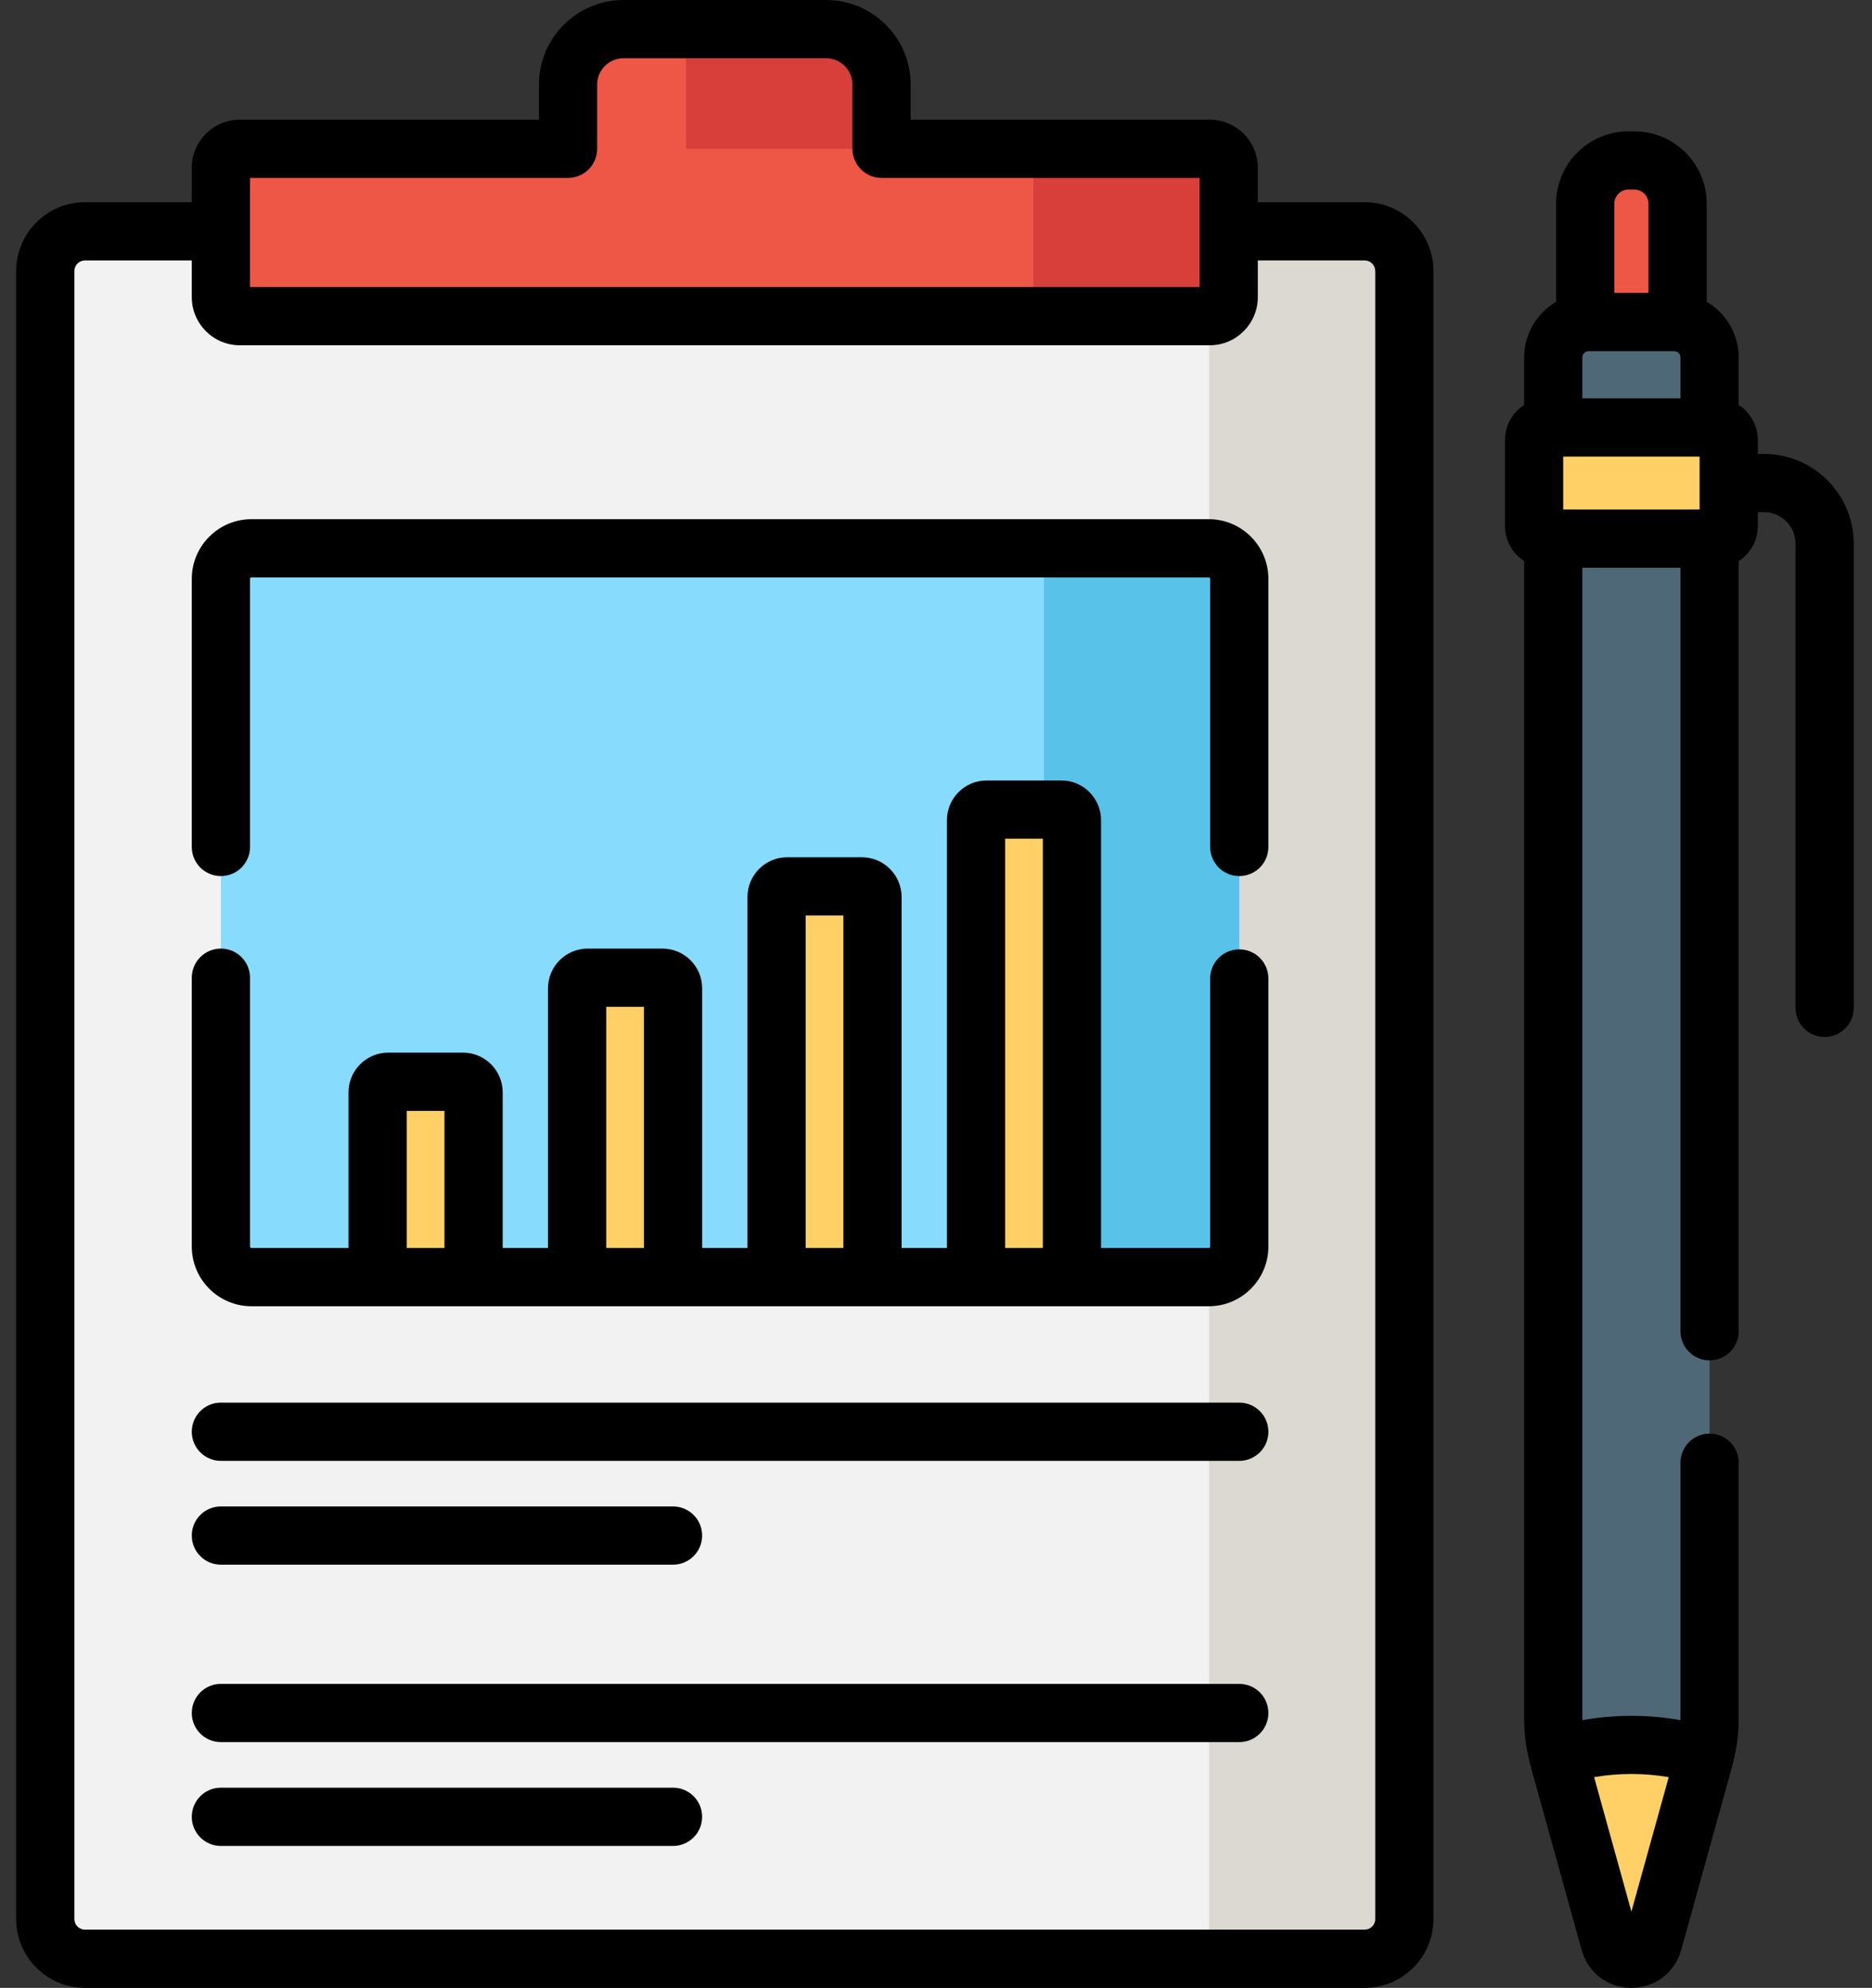 <svg width="65" height="69" viewBox="0 0 65 69" fill="none" xmlns="http://www.w3.org/2000/svg">
<rect x="0" y="0" width="65" height="69" fill="#333333" stroke="none"/>
<path d="M1.571 9.408V66.611C1.571 67.373 2.188 67.989 2.949 67.989H47.384C48.145 67.989 48.762 67.373 48.762 66.611V9.408C48.762 8.647 48.145 8.03 47.384 8.03H2.95C2.189 8.03 1.571 8.647 1.571 9.408Z" fill="#F2F2F2"/>
<path d="M47.384 8.03H41.979V67.989H47.384C48.145 67.989 48.762 67.373 48.762 66.611V9.408C48.762 8.647 48.145 8.03 47.384 8.03Z" fill="#DBD9D1"/>
<path d="M42.004 5.164H30.61V2.937C30.61 1.874 29.747 1.011 28.683 1.011H21.65C20.586 1.011 19.724 1.873 19.724 2.937V5.164H8.33C7.965 5.164 7.669 5.46 7.669 5.824V10.314C7.669 10.679 7.965 10.974 8.33 10.974H42.004C42.368 10.974 42.664 10.679 42.664 10.314V5.824C42.664 5.46 42.368 5.164 42.004 5.164Z" fill="#EE5646"/>
<path d="M42.004 5.164H35.881V10.974H42.004C42.368 10.974 42.664 10.678 42.664 10.314V5.824C42.664 5.459 42.368 5.164 42.004 5.164Z" fill="#D83E3A"/>
<path d="M23.827 2.277V5.164H30.61V2.937C30.61 1.874 29.747 1.011 28.683 1.011H22.561C23.26 1.011 23.827 1.578 23.827 2.277Z" fill="#D83E3A"/>
<path d="M58.25 13.332H55.043V7.068C55.043 6.241 55.713 5.57 56.54 5.57H56.752C57.58 5.57 58.25 6.241 58.25 7.068V13.332Z" fill="#EE5646"/>
<path d="M59.173 61.031L57.4 67.417C57.188 68.18 56.105 68.18 55.892 67.417L54.119 61.031C53.995 60.581 53.932 60.118 53.932 59.652V12.408C53.932 11.728 54.483 11.177 55.163 11.177H58.13C58.809 11.177 59.36 11.728 59.36 12.408V59.652C59.36 60.118 59.297 60.581 59.173 61.031Z" fill="#4F6877"/>
<path d="M56.646 60.564C55.76 60.564 54.905 60.698 54.099 60.946C54.107 60.974 54.112 61.002 54.12 61.03L55.893 67.416C56.105 68.18 57.188 68.18 57.4 67.416L59.173 61.03C59.181 61.002 59.186 60.974 59.194 60.946C58.388 60.698 57.533 60.564 56.646 60.564Z" fill="#FED066"/>
<path d="M59.589 18.696H53.703C53.463 18.696 53.268 18.5 53.268 18.26V15.272C53.268 15.031 53.463 14.836 53.703 14.836H59.589C59.83 14.836 60.025 15.031 60.025 15.272V18.26C60.025 18.5 59.83 18.696 59.589 18.696Z" fill="#FED066"/>
<path d="M41.971 44.329H8.73C8.144 44.329 7.67 43.854 7.67 43.269V20.093C7.67 19.506 8.144 19.032 8.73 19.032H41.971C42.556 19.032 43.031 19.506 43.031 20.093V43.269C43.031 43.854 42.556 44.329 41.971 44.329Z" fill="#87DBFD"/>
<path d="M41.971 19.032H36.248V44.329H41.971C42.556 44.329 43.031 43.854 43.031 43.269V20.093C43.031 19.507 42.556 19.032 41.971 19.032Z" fill="#59C2E9"/>
<path d="M16.076 37.548H13.481C13.278 37.548 13.113 37.713 13.113 37.916V44.329H16.444V37.916C16.444 37.713 16.279 37.548 16.076 37.548Z" fill="#FED066"/>
<path d="M23.002 33.938H20.407C20.204 33.938 20.039 34.102 20.039 34.305V44.329H23.369V34.305C23.369 34.102 23.204 33.938 23.002 33.938Z" fill="#FED066"/>
<path d="M29.927 30.768H27.332C27.129 30.768 26.965 30.932 26.965 31.134V44.329H30.295V31.134C30.295 30.932 30.13 30.768 29.927 30.768Z" fill="#FED066"/>
<path d="M36.853 28.101H34.258C34.055 28.101 33.89 28.265 33.89 28.468V44.329H37.221V28.468C37.221 28.265 37.056 28.101 36.853 28.101Z" fill="#FED066"/>
<path d="M23.369 62.051H7.669C7.111 62.051 6.659 62.504 6.659 63.062C6.659 63.62 7.111 64.073 7.669 64.073H23.369C23.927 64.073 24.38 63.62 24.38 63.062C24.38 62.504 23.927 62.051 23.369 62.051Z" fill="black"/>
<path d="M43.031 58.448H7.669C7.111 58.448 6.659 58.9 6.659 59.459C6.659 60.017 7.111 60.469 7.669 60.469H43.031C43.589 60.469 44.041 60.017 44.041 59.459C44.041 58.9 43.589 58.448 43.031 58.448Z" fill="black"/>
<path d="M7.669 54.31H23.369C23.927 54.31 24.38 53.858 24.38 53.3C24.38 52.741 23.927 52.289 23.369 52.289H7.669C7.111 52.289 6.659 52.741 6.659 53.3C6.659 53.858 7.111 54.31 7.669 54.31Z" fill="black"/>
<path d="M43.031 48.685H7.669C7.111 48.685 6.659 49.138 6.659 49.696C6.659 50.255 7.111 50.707 7.669 50.707H43.031C43.589 50.707 44.041 50.255 44.041 49.696C44.041 49.138 43.589 48.685 43.031 48.685Z" fill="black"/>
<path d="M43.031 32.953C42.473 32.953 42.02 33.405 42.02 33.963V43.269C42.02 43.296 41.998 43.318 41.971 43.318H38.231V28.468C38.231 27.708 37.613 27.09 36.853 27.09H34.258C33.498 27.09 32.88 27.708 32.88 28.468V43.318H31.305V31.134C31.305 30.375 30.687 29.756 29.927 29.756H27.332C26.572 29.756 25.954 30.375 25.954 31.134V43.318H24.38V34.304C24.38 33.544 23.762 32.926 23.002 32.926H20.406C19.647 32.926 19.028 33.544 19.028 34.304V43.318H17.454V37.915C17.454 37.155 16.836 36.537 16.076 36.537H13.481C12.721 36.537 12.102 37.155 12.102 37.915V43.318H8.73C8.703 43.318 8.681 43.296 8.681 43.269V33.937C8.681 33.379 8.228 32.926 7.67 32.926C7.111 32.926 6.659 33.379 6.659 33.937V43.269C6.659 44.41 7.588 45.34 8.73 45.34H41.971C43.113 45.34 44.041 44.41 44.041 43.269V33.963C44.041 33.405 43.589 32.953 43.031 32.953ZM15.433 43.318H14.124V38.559H15.433V43.318ZM22.358 43.318H21.05V34.948H22.358V43.318ZM29.284 43.318H27.975V31.778H29.284V43.318ZM36.21 43.318H34.901V29.111H36.21V43.318Z" fill="black"/>
<path d="M41.971 18.021H8.73C7.588 18.021 6.659 18.951 6.659 20.093V29.398C6.659 29.956 7.111 30.409 7.67 30.409C8.228 30.409 8.681 29.956 8.681 29.398V20.093C8.681 20.065 8.703 20.043 8.73 20.043H41.971C41.998 20.043 42.02 20.065 42.02 20.093V29.398C42.02 29.956 42.473 30.409 43.031 30.409C43.589 30.409 44.041 29.956 44.041 29.398V20.093C44.041 18.951 43.113 18.021 41.971 18.021Z" fill="black"/>
<path d="M47.384 7.019H43.675V5.824C43.675 4.903 42.925 4.154 42.004 4.154H31.621V2.937C31.621 1.318 30.303 0 28.683 0H21.65C20.031 0 18.713 1.318 18.713 2.937V4.154H8.33C7.408 4.154 6.659 4.903 6.659 5.824V7.019H2.95C1.632 7.019 0.561 8.091 0.561 9.408V66.61C0.561 67.928 1.632 69 2.95 69H47.384C48.701 69 49.773 67.928 49.773 66.61V9.408C49.773 8.091 48.701 7.019 47.384 7.019ZM8.68 6.175H19.724C20.282 6.175 20.734 5.722 20.734 5.164V2.937C20.734 2.433 21.145 2.021 21.65 2.021H28.683C29.188 2.021 29.599 2.433 29.599 2.937V5.164C29.599 5.722 30.052 6.175 30.61 6.175H41.653V9.963H8.68V6.175ZM47.752 66.61C47.752 66.814 47.587 66.978 47.384 66.978H2.95C2.747 66.978 2.582 66.814 2.582 66.61V9.408C2.582 9.205 2.747 9.04 2.95 9.04H6.659V10.314C6.659 11.235 7.408 11.985 8.33 11.985H42.004C42.925 11.985 43.674 11.235 43.674 10.314V9.04H47.384C47.587 9.04 47.752 9.205 47.752 9.408V66.61Z" fill="black"/>
<path d="M61.249 15.755H61.036V15.272C61.036 14.763 60.77 14.315 60.371 14.057V12.408C60.371 11.585 59.924 10.866 59.261 10.476V7.068C59.261 5.685 58.136 4.56 56.752 4.56H56.54C55.157 4.56 54.032 5.685 54.032 7.068V10.476C53.369 10.866 52.921 11.585 52.921 12.408V14.057C52.522 14.315 52.257 14.763 52.257 15.272V18.26C52.257 18.769 52.522 19.217 52.921 19.475V59.652C52.921 60.17 52.989 60.685 53.118 61.186C53.12 61.194 53.121 61.201 53.123 61.209C53.13 61.24 53.138 61.272 53.146 61.301L54.919 67.687C55.137 68.473 55.831 69 56.646 69C57.462 69 58.156 68.473 58.374 67.687L60.147 61.301C60.148 61.3 60.148 61.298 60.148 61.297C60.156 61.267 60.163 61.236 60.172 61.2C60.173 61.196 60.173 61.192 60.174 61.187C60.303 60.686 60.372 60.171 60.372 59.652V50.772C60.372 50.214 59.919 49.761 59.361 49.761C58.802 49.761 58.35 50.214 58.35 50.772V59.652C58.35 59.67 58.348 59.688 58.348 59.706C57.225 59.507 56.067 59.507 54.945 59.706C54.944 59.688 54.943 59.67 54.943 59.652V19.706H58.35V46.209C58.35 46.767 58.802 47.219 59.361 47.219C59.919 47.219 60.372 46.767 60.372 46.209V19.475C60.771 19.217 61.036 18.769 61.036 18.26V17.777H61.25C61.853 17.777 62.344 18.268 62.344 18.872V34.982C62.344 35.541 62.797 35.993 63.355 35.993C63.913 35.993 64.366 35.541 64.366 34.982V18.872C64.365 17.153 62.968 15.755 61.249 15.755ZM57.942 61.685L57.355 63.8L56.646 66.353L55.351 61.685C56.203 61.539 57.089 61.539 57.942 61.685ZM56.053 7.068C56.053 6.8 56.272 6.581 56.54 6.581H56.752C57.02 6.581 57.239 6.8 57.239 7.068V10.167H56.053V7.068H56.053ZM54.943 12.408C54.943 12.287 55.041 12.188 55.163 12.188H58.13C58.251 12.188 58.35 12.287 58.35 12.408V13.826H54.943V12.408ZM59.014 17.685H54.278V15.847H59.014V17.685Z" fill="black"/>
</svg>
